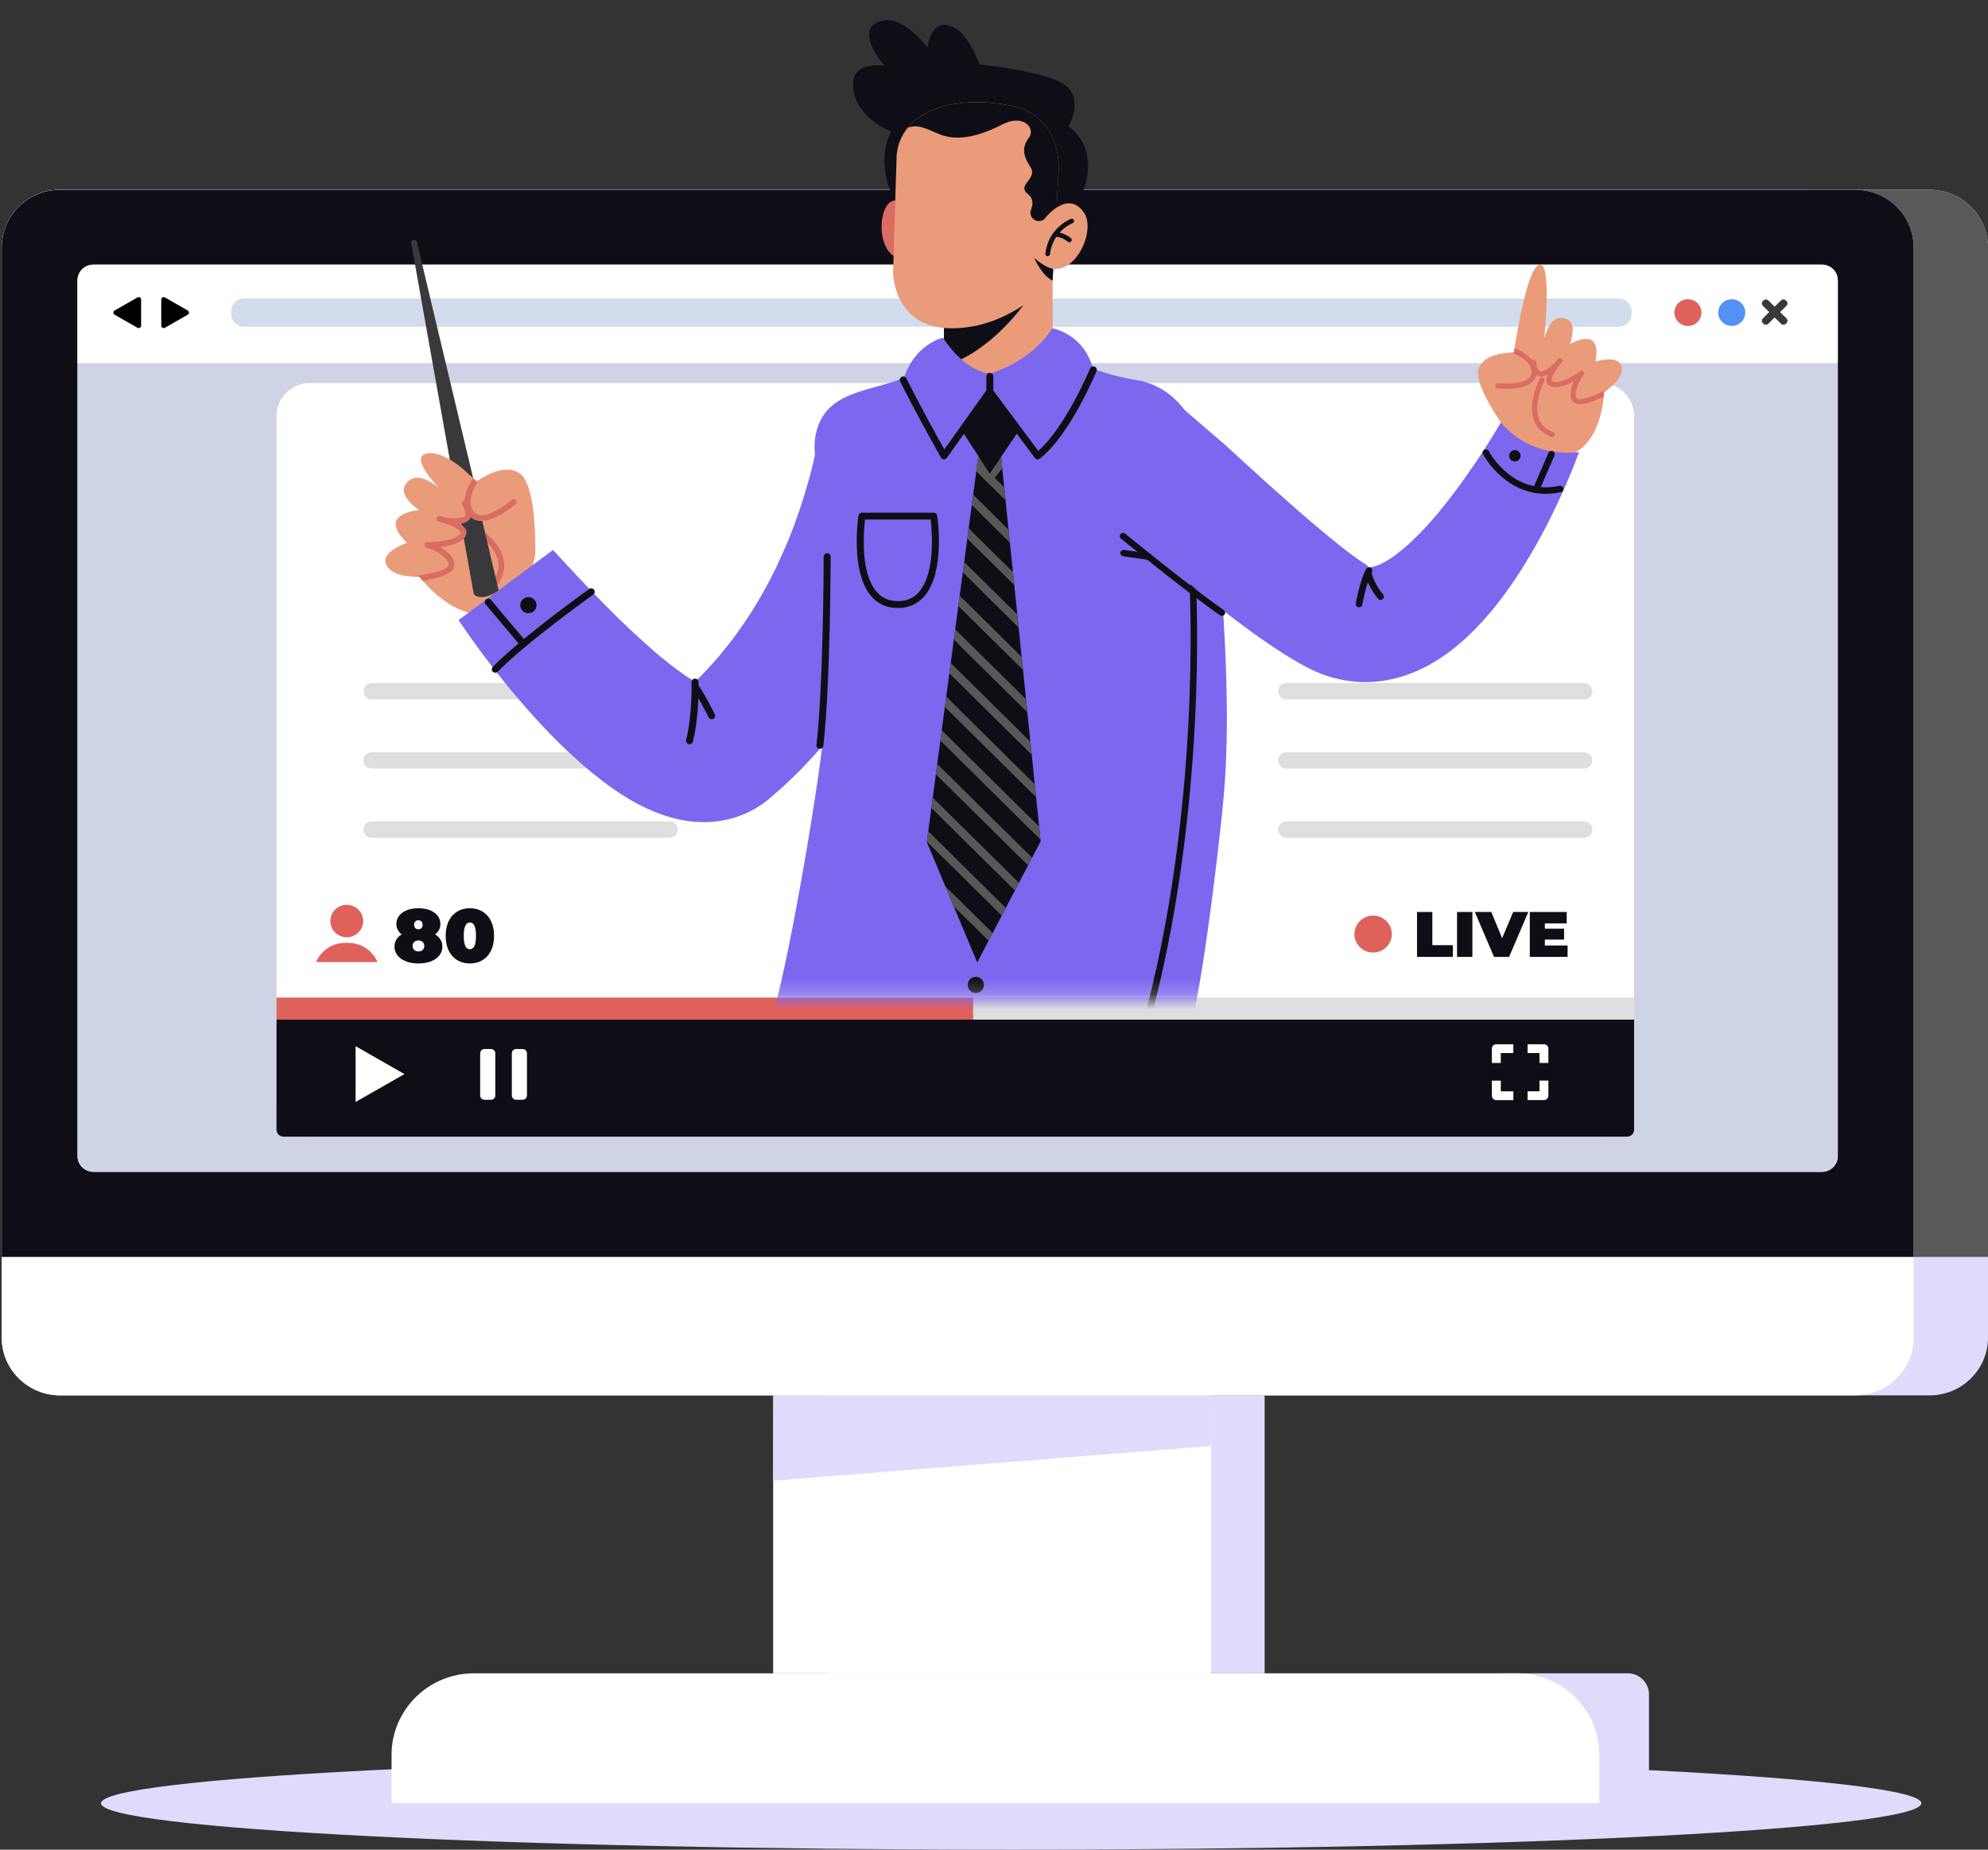 <svg width="129" height="120" viewBox="0 0 129 120" fill="none" xmlns="http://www.w3.org/2000/svg">
<rect x="0" y="0" width="129" height="120" fill="#333333" stroke="none"/>
<g id="Frame" clip-path="url(#clip0_1897_780)">
<g id="Group">
<g id="Group_2">
<path id="Vector" d="M65.615 120C98.232 120 124.674 118.652 124.674 116.989C124.674 115.326 98.232 113.978 65.615 113.978C32.997 113.978 6.555 115.326 6.555 116.989C6.555 118.652 32.997 120 65.615 120Z" fill="#DFDBFB"/>
</g>
<g id="Group_3">
<g id="Group_4">
<g id="Group_5">
<g id="Group_6">
<g id="Group_7">
<g id="Group_8">
<path id="Vector_2" d="M105.616 108.558H97.432V116.972H107.001V109.927C107.004 109.172 106.383 108.558 105.616 108.558Z" fill="#DFDBFB"/>
</g>
</g>
</g>
</g>
</g>
<g id="Group_9">
<g id="Group_10">
<path id="Vector_3" d="M82.061 90.525H53.652V108.558H82.061V90.525Z" fill="#DFDBFB"/>
</g>
</g>
<g id="Group_11">
<g id="Group_12">
<g id="Group_13">
<g id="Group_14">
<g id="Group_15">
<path id="Vector_4" d="M103.781 116.972H25.408V113.848C25.408 110.927 27.804 108.558 30.759 108.558H98.427C101.381 108.558 103.778 110.927 103.778 113.848V116.972H103.781Z" fill="white"/>
</g>
</g>
</g>
</g>
</g>
<g id="Group_16">
<g id="Group_17">
<g id="Group_18">
<g id="Group_19">
<g id="Group_20">
<path id="Vector_5" d="M78.579 90.525H50.17V108.558H78.579V90.525Z" fill="white"/>
</g>
</g>
</g>
</g>
</g>
<g id="Group_21">
<path id="Vector_6" d="M50.17 96.062L78.579 93.812L78.582 90.525H50.207L50.17 96.062Z" fill="#DFDBFB"/>
</g>
</g>
<g id="Group_22">
<g id="Group_23">
<g id="Group_24">
<path id="Vector_7" d="M129 16.058V86.776C129 88.85 127.299 90.528 125.205 90.528H3.906C1.812 90.528 0.111 88.85 0.111 86.776V16.058C0.111 13.985 1.812 12.306 3.906 12.306H125.205C127.303 12.306 129 13.988 129 16.058Z" fill="#DFDBFB"/>
</g>
<g id="Group_25">
<path id="Vector_8" d="M129 16.058V81.545H117.266V12.306H125.205C127.303 12.306 129 13.988 129 16.058Z" fill="#595959"/>
</g>
<g id="Group_26">
<path id="Vector_9" d="M124.177 16.058V86.776C124.177 88.85 122.476 90.528 120.382 90.528H3.906C1.812 90.528 0.111 88.85 0.111 86.776V16.058C0.111 13.985 1.812 12.306 3.906 12.306H120.379C120.436 12.306 120.493 12.306 120.547 12.31C120.587 12.313 120.627 12.313 120.671 12.316H120.675C120.705 12.32 120.732 12.32 120.762 12.326C120.812 12.33 120.859 12.336 120.91 12.343C120.943 12.346 120.974 12.353 121.004 12.356C121.021 12.36 121.034 12.36 121.051 12.363C121.081 12.366 121.111 12.373 121.145 12.38C122.873 12.735 124.177 14.247 124.177 16.058Z" fill="white"/>
</g>
<g id="Group_27">
<g id="Group_28">
<path id="Vector_10" d="M121.145 12.383C121.115 12.376 121.085 12.37 121.051 12.366C121.034 12.363 121.021 12.36 121.004 12.36C120.97 12.353 120.94 12.35 120.91 12.346C120.859 12.34 120.812 12.333 120.762 12.33C120.732 12.326 120.705 12.323 120.675 12.32H120.671C120.631 12.316 120.59 12.313 120.547 12.313C120.49 12.31 120.436 12.31 120.379 12.31H3.906C1.812 12.306 0.111 13.988 0.111 16.058V81.545H124.177V16.058C124.177 14.247 122.873 12.735 121.145 12.383ZM119.253 75.005C119.253 75.57 118.792 76.025 118.221 76.025H6.064C5.493 76.025 5.032 75.57 5.032 75.005V18.192C5.032 17.627 5.493 17.172 6.064 17.172H118.221C118.792 17.172 119.253 17.627 119.253 18.192V75.005Z" fill="#0F0E16"/>
</g>
</g>
<g id="Group_29">
<path id="Vector_11" d="M119.253 18.192V75.005C119.253 75.57 118.792 76.025 118.221 76.025H6.064C5.493 76.025 5.032 75.57 5.032 75.005V18.192C5.032 17.627 5.493 17.172 6.064 17.172H118.221C118.792 17.172 119.253 17.63 119.253 18.192Z" fill="#CED3E6"/>
</g>
<g id="Group_30">
<g id="Group_31">
<path id="Vector_12" d="M119.253 18.192V23.553H5.032V18.192C5.032 17.627 5.493 17.172 6.064 17.172H118.221C118.792 17.172 119.253 17.63 119.253 18.192Z" fill="white"/>
</g>
<g id="Group_32">
<g id="Group_33">
<path id="Vector_13" d="M110.406 20.279C110.406 20.758 110.013 21.147 109.529 21.147C109.045 21.147 108.651 20.758 108.651 20.279C108.651 19.801 109.045 19.412 109.529 19.412C110.013 19.412 110.406 19.801 110.406 20.279Z" fill="#DF615C"/>
</g>
<g id="Group_34">
<path id="Vector_14" d="M112.372 21.147C112.857 21.147 113.25 20.758 113.25 20.279C113.25 19.8 112.857 19.412 112.372 19.412C111.888 19.412 111.495 19.8 111.495 20.279C111.495 20.758 111.888 21.147 112.372 21.147Z" fill="#5392F3"/>
</g>
</g>
<g id="Group_35">
<path id="Vector_15" d="M105.055 21.196H15.825C15.375 21.196 15.008 20.831 15.008 20.389V20.173C15.008 19.727 15.378 19.365 15.825 19.365H105.055C105.505 19.365 105.872 19.731 105.872 20.173V20.389C105.875 20.831 105.505 21.196 105.055 21.196Z" fill="#D2DCEC"/>
</g>
<g id="Group_36">
<path id="Vector_16" d="M9.157 20.279V21.13C9.157 21.25 9.025 21.326 8.921 21.266L8.178 20.841L7.436 20.415C7.331 20.356 7.331 20.206 7.436 20.146L8.178 19.721L8.921 19.295C9.025 19.236 9.157 19.312 9.157 19.432V20.279Z" fill="black"/>
</g>
<g id="Group_37">
<path id="Vector_17" d="M10.464 20.279V21.13C10.464 21.25 10.595 21.326 10.699 21.266L11.442 20.841L12.185 20.415C12.289 20.356 12.289 20.206 12.185 20.146L11.442 19.721L10.699 19.295C10.595 19.236 10.464 19.312 10.464 19.432V20.279Z" fill="black"/>
</g>
</g>
</g>
<g id="Group_38">
<g id="Group_39">
<path id="Vector_18" d="M114.433 21.004L114.392 20.964C114.305 20.877 114.305 20.741 114.392 20.655L115.569 19.491C115.656 19.405 115.794 19.405 115.881 19.491L115.922 19.531C116.009 19.618 116.009 19.754 115.922 19.84L114.745 21.004C114.658 21.087 114.517 21.087 114.433 21.004Z" fill="#39393B"/>
</g>
<g id="Group_40">
<path id="Vector_19" d="M115.881 21.004L115.922 20.964C116.009 20.877 116.009 20.741 115.922 20.655L114.745 19.491C114.658 19.405 114.52 19.405 114.433 19.491L114.392 19.531C114.305 19.618 114.305 19.754 114.392 19.84L115.569 21.004C115.656 21.087 115.797 21.087 115.881 21.004Z" fill="#39393B"/>
</g>
</g>
<g id="Group_41">
<g id="Group_42">
<g id="Group_43">
<g id="Group_44">
<path id="Vector_20" d="M103.878 73.742H20.104C18.91 73.742 17.946 72.785 17.946 71.609V26.982C17.946 25.803 18.914 24.849 20.104 24.849H103.878C105.072 24.849 106.036 25.806 106.036 26.982V71.605C106.036 72.785 105.072 73.742 103.878 73.742Z" fill="white"/>
</g>
</g>
<g id="Group_45">
<g id="Group_46">
<path id="Vector_21" d="M43.441 49.864H24.127C23.831 49.864 23.589 49.628 23.589 49.332C23.589 49.039 23.828 48.8 24.127 48.8H43.441C43.736 48.8 43.978 49.036 43.978 49.332C43.978 49.628 43.736 49.864 43.441 49.864Z" fill="#DEDEDE"/>
</g>
<g id="Group_47">
<path id="Vector_22" d="M43.441 45.377H24.127C23.831 45.377 23.589 45.141 23.589 44.846C23.589 44.553 23.828 44.314 24.127 44.314H43.441C43.736 44.314 43.978 44.55 43.978 44.846C43.978 45.138 43.736 45.377 43.441 45.377Z" fill="#DEDEDE"/>
</g>
<g id="Group_48">
<path id="Vector_23" d="M43.441 54.354H24.127C23.831 54.354 23.589 54.118 23.589 53.822C23.589 53.529 23.828 53.29 24.127 53.29H43.441C43.736 53.29 43.978 53.526 43.978 53.822C43.978 54.114 43.736 54.354 43.441 54.354Z" fill="#DEDEDE"/>
</g>
</g>
<g id="Group_49">
<g id="Group_50">
<path id="Vector_24" d="M102.789 49.864H83.476C83.18 49.864 82.938 49.628 82.938 49.332C82.938 49.039 83.177 48.8 83.476 48.8H102.789C103.085 48.8 103.327 49.036 103.327 49.332C103.324 49.628 103.085 49.864 102.789 49.864Z" fill="#DEDEDE"/>
</g>
<g id="Group_51">
<path id="Vector_25" d="M102.789 45.377H83.476C83.18 45.377 82.938 45.141 82.938 44.846C82.938 44.553 83.177 44.314 83.476 44.314H102.789C103.085 44.314 103.327 44.55 103.327 44.846C103.324 45.138 103.085 45.377 102.789 45.377Z" fill="#DEDEDE"/>
</g>
<g id="Group_52">
<path id="Vector_26" d="M102.789 54.354H83.476C83.18 54.354 82.938 54.118 82.938 53.822C82.938 53.529 83.177 53.29 83.476 53.29H102.789C103.085 53.29 103.327 53.526 103.327 53.822C103.324 54.114 103.085 54.354 102.789 54.354Z" fill="#DEDEDE"/>
</g>
</g>
<g id="Group_53">
<path id="Vector_27" d="M17.942 66.148H106.036V73.29C106.036 73.539 105.831 73.742 105.579 73.742H18.399C18.147 73.742 17.942 73.539 17.942 73.29V66.148Z" fill="#0F0E16"/>
</g>
<g id="Group_54">
<g id="Group_55">
<g id="Group_56">
<path id="Vector_28" d="M97.385 68.963V68.318H98.198V67.747H97.092C96.931 67.747 96.803 67.876 96.803 68.033V68.963H97.385Z" fill="white"/>
</g>
</g>
<g id="Group_57">
<g id="Group_58">
<path id="Vector_29" d="M97.385 70.106H96.807V71.087C96.807 71.246 96.938 71.373 97.096 71.373H98.201V70.801H97.388V70.106H97.385Z" fill="white"/>
</g>
</g>
<g id="Group_59">
<g id="Group_60">
<path id="Vector_30" d="M99.896 68.963H100.474V68.033C100.474 67.873 100.343 67.747 100.185 67.747H99.123V68.318H99.896V68.963Z" fill="white"/>
</g>
</g>
<g id="Group_61">
<g id="Group_62">
<path id="Vector_31" d="M99.896 70.106V70.798H99.123V71.369H100.185C100.346 71.369 100.474 71.24 100.474 71.083V70.103H99.896V70.106Z" fill="white"/>
</g>
</g>
</g>
<g id="Group_63">
<g id="Group_64">
<path id="Vector_32" d="M23.075 69.684V67.873L24.658 68.777L26.244 69.684L24.658 70.588L23.075 71.492V69.684Z" fill="white"/>
</g>
</g>
<g id="Group_65">
<g id="Group_66">
<g id="Group_67">
<path id="Vector_33" d="M31.858 71.349H31.441C31.286 71.349 31.159 71.223 31.159 71.07V68.335C31.159 68.182 31.286 68.056 31.441 68.056H31.858C32.012 68.056 32.14 68.182 32.14 68.335V71.07C32.144 71.223 32.016 71.349 31.858 71.349Z" fill="white"/>
</g>
</g>
<g id="Group_68">
<g id="Group_69">
<path id="Vector_34" d="M33.911 71.349H33.495C33.34 71.349 33.212 71.223 33.212 71.07V68.335C33.212 68.182 33.34 68.056 33.495 68.056H33.911C34.066 68.056 34.194 68.182 34.194 68.335V71.07C34.194 71.223 34.066 71.349 33.911 71.349Z" fill="white"/>
</g>
</g>
</g>
<g id="Group_70">
<g id="Group_71">
<g id="Group_72">
<path id="Vector_35" d="M106.036 64.719H17.942V66.148H106.036V64.719Z" fill="#DEDEDE"/>
</g>
</g>
<g id="Group_73">
<g id="Group_74">
<path id="Vector_36" d="M63.144 64.722H17.942V66.151H63.144V64.722Z" fill="#DF615C"/>
</g>
</g>
</g>
<g id="Group_75">
<g id="Group_76">
<g id="Group_77">
<path id="Vector_37" d="M91.949 59.166H92.944V61.319H94.275V62.08H91.949V59.166Z" fill="#0F0E16"/>
</g>
<g id="Group_78">
<path id="Vector_38" d="M94.547 59.166H95.542V62.08H94.547V59.166Z" fill="#0F0E16"/>
</g>
<g id="Group_79">
<path id="Vector_39" d="M99.172 59.166L97.925 62.08H96.947L95.7 59.166H96.769L97.472 60.867L98.191 59.166H99.172Z" fill="#0F0E16"/>
</g>
<g id="Group_80">
<path id="Vector_40" d="M101.72 61.339V62.08H99.267V59.166H101.663V59.907H100.245V60.249H101.492V60.957H100.245V61.339H101.72Z" fill="#0F0E16"/>
</g>
</g>
<g id="Group_81">
<path id="Vector_41" d="M90.312 60.598C90.312 61.26 89.771 61.798 89.099 61.798C88.43 61.798 87.886 61.263 87.886 60.598C87.886 59.937 88.427 59.398 89.099 59.398C89.771 59.402 90.312 59.937 90.312 60.598Z" fill="#DF615C"/>
</g>
</g>
<g id="Group_82">
<g id="Group_83">
<g id="Group_84">
<path id="Vector_42" d="M28.705 61.409C28.705 62.074 28.066 62.506 27.152 62.506C26.238 62.506 25.599 62.074 25.599 61.409C25.599 61.067 25.77 60.798 26.063 60.621C25.851 60.455 25.72 60.229 25.72 59.947C25.72 59.325 26.308 58.923 27.149 58.923C27.989 58.923 28.577 59.325 28.577 59.947C28.577 60.229 28.449 60.455 28.234 60.621C28.53 60.798 28.705 61.067 28.705 61.409ZM27.532 61.369C27.532 61.15 27.374 61.014 27.152 61.014C26.93 61.014 26.772 61.15 26.772 61.369C26.772 61.589 26.93 61.725 27.152 61.725C27.374 61.728 27.532 61.592 27.532 61.369ZM26.873 59.997C26.873 60.183 26.991 60.289 27.149 60.289C27.307 60.289 27.424 60.183 27.424 59.997C27.424 59.811 27.307 59.704 27.149 59.704C26.991 59.701 26.873 59.811 26.873 59.997Z" fill="#0F0E16"/>
</g>
<g id="Group_85">
<path id="Vector_43" d="M28.92 60.715C28.92 59.578 29.572 58.923 30.49 58.923C31.404 58.923 32.059 59.578 32.059 60.715C32.059 61.848 31.407 62.506 30.49 62.506C29.572 62.506 28.92 61.851 28.92 60.715ZM30.886 60.715C30.886 60.053 30.718 59.847 30.49 59.847C30.261 59.847 30.093 60.053 30.093 60.715C30.093 61.376 30.261 61.582 30.49 61.582C30.718 61.582 30.886 61.376 30.886 60.715Z" fill="#0F0E16"/>
</g>
</g>
<g id="Group_86">
<g id="Group_87">
<g id="Group_88">
<path id="Vector_44" d="M23.566 59.754C23.566 60.336 23.088 60.808 22.5 60.808C21.912 60.808 21.435 60.336 21.435 59.754C21.435 59.172 21.912 58.701 22.5 58.701C23.088 58.701 23.566 59.172 23.566 59.754Z" fill="#DF615C"/>
</g>
</g>
<g id="Group_89">
<g id="Group_90">
<path id="Vector_45" d="M24.493 62.416H20.51C20.51 62.416 20.964 61.166 22.47 61.166C22.48 61.166 22.49 61.166 22.5 61.166C22.51 61.166 22.52 61.166 22.53 61.166C24.04 61.166 24.493 62.416 24.493 62.416Z" fill="#DF615C"/>
</g>
</g>
</g>
</g>
</g>
<g id="Group_91">
<g id="Clip path group">
<mask id="mask0_1897_780" style="mask-type:luminance" maskUnits="userSpaceOnUse" x="20" y="-1" width="88" height="68">
<g id="SVGID_2_">
<path id="Vector_46" d="M21.321 64.816C20.877 66.155 20.877 66.388 20.877 66.155L20.89 27.896C20.89 27.664 20.877 27.7 20.877 -0.003H107.889L107.899 64.812L21.321 64.816Z" fill="white"/>
</g>
</mask>
<g mask="url(#mask0_1897_780)">
<g id="Group_92">
<g id="Group_93">
<g id="Group_94">
<g id="Group_95">
<g id="Group_96">
<g id="Group_97">
<g id="Group_98">
<path id="Vector_47" d="M34.735 35.989C34.735 35.989 34.204 39.199 31.811 39.774C29.878 40.236 28.06 38.405 27.431 37.68C27.28 37.508 27.2 37.398 27.2 37.398C27.2 37.398 27.055 37.411 26.84 37.408C26.336 37.401 25.442 37.298 25.092 36.687C24.591 35.816 26.41 35.218 26.41 35.218C26.41 35.218 25.479 34.394 25.711 33.795C25.939 33.207 27.189 33.084 27.189 33.084C27.189 33.084 25.845 32.22 26.296 31.466C26.974 30.332 28.366 31.579 28.477 31.648C28.39 31.549 26.645 29.764 27.6 29.445C28.433 29.166 29.805 30.093 30.705 31.01C30.85 31.157 30.931 31.24 30.931 31.24C30.931 31.24 30.984 31.2 31.078 31.137C31.529 30.837 32.914 30.04 33.794 30.768C34.853 31.652 34.735 35.989 34.735 35.989Z" fill="#EA9B7A"/>
</g>
</g>
</g>
<g id="Group_99">
<g id="Group_100">
<g id="Group_101">
<g id="Group_102">
<g id="Group_103">
<g id="Group_104">
<path id="Vector_48" d="M32.238 37.959C32.178 37.986 32.107 37.986 32.05 37.946C31.963 37.89 31.939 37.773 32 37.687C32.316 37.225 32.413 36.75 32.289 36.281C31.973 35.078 30.346 34.247 30.329 34.237C30.235 34.191 30.198 34.078 30.245 33.985C30.292 33.892 30.406 33.855 30.5 33.902C30.574 33.938 32.295 34.819 32.655 36.185C32.806 36.763 32.692 37.338 32.312 37.893C32.292 37.923 32.269 37.946 32.238 37.959Z" fill="#D96C63"/>
</g>
</g>
</g>
</g>
</g>
</g>
<g id="Group_105">
<g id="Group_106">
<g id="Group_107">
<g id="Group_108">
<g id="Group_109">
<g id="Group_110">
<path id="Vector_49" d="M30.577 33.33C30.577 33.553 30.483 33.729 30.309 33.842C30.272 33.865 30.231 33.885 30.184 33.905C30.087 33.941 29.969 33.968 29.841 33.981C29.936 34.041 30.02 34.108 30.083 34.178C30.151 34.247 30.201 34.32 30.231 34.397C30.272 34.51 30.288 34.679 30.147 34.869C29.841 35.267 29.139 35.43 28.567 35.497C28.977 35.736 29.334 36.062 29.451 36.388C29.525 36.597 29.502 36.796 29.378 36.959C29.29 37.072 29.146 37.172 28.967 37.258C28.52 37.474 27.865 37.607 27.428 37.68C27.277 37.508 27.196 37.398 27.196 37.398C27.196 37.398 27.052 37.414 26.836 37.411C26.863 37.388 26.897 37.374 26.934 37.371C27.636 37.291 28.84 37.045 29.075 36.736C29.105 36.693 29.136 36.633 29.095 36.514C28.964 36.155 28.282 35.68 27.694 35.537C27.599 35.514 27.539 35.427 27.552 35.331C27.562 35.234 27.646 35.164 27.744 35.168C28.215 35.178 29.505 35.098 29.848 34.643C29.898 34.576 29.885 34.54 29.878 34.523C29.848 34.437 29.741 34.35 29.593 34.264C29.29 34.088 28.813 33.928 28.47 33.845C28.43 33.835 28.396 33.815 28.372 33.785C28.332 33.742 28.315 33.679 28.329 33.619C28.352 33.519 28.456 33.456 28.557 33.48C28.621 33.496 28.759 33.529 28.927 33.583C29.246 33.619 29.552 33.636 29.784 33.612C29.922 33.599 30.033 33.569 30.107 33.526C30.151 33.499 30.201 33.45 30.201 33.327C30.204 33.17 30.124 32.968 29.996 32.758C29.956 32.692 29.962 32.609 30.013 32.549L30.016 32.546C30.097 32.443 30.255 32.453 30.322 32.566C30.477 32.825 30.577 33.094 30.577 33.33Z" fill="#D96C63"/>
</g>
</g>
</g>
</g>
</g>
</g>
<g id="Group_111">
<g id="Group_112">
<path id="Vector_50" d="M29.186 29.817C29.512 30.017 29.798 30.203 30.077 30.462C30.346 30.715 30.517 30.844 30.702 31.014C30.689 31.034 30.715 30.994 30.702 31.014L27.052 15.706C26.998 15.47 26.642 15.543 26.685 15.779L29.186 29.817Z" fill="#39393B"/>
</g>
</g>
<g id="Group_113">
<g id="Group_114">
<path id="Vector_51" d="M32.359 38.318C31.096 39.126 30.739 38.528 30.739 38.528L30.097 34.932C30.117 34.912 30.134 34.892 30.151 34.869C30.292 34.679 30.275 34.507 30.235 34.397C30.205 34.317 30.154 34.244 30.087 34.178C30.043 34.131 29.993 34.091 29.939 34.048L29.926 33.968C30.02 33.952 30.111 33.931 30.185 33.902C30.232 33.882 30.272 33.865 30.309 33.839C30.423 33.765 30.504 33.659 30.544 33.536C30.699 33.682 30.887 33.765 31.112 33.789C31.173 33.795 31.233 33.795 31.297 33.795L32.359 38.318Z" fill="#39393B"/>
</g>
</g>
<g id="Group_115">
<g id="Group_116">
<g id="Group_117">
<g id="Group_118">
<g id="Group_119">
<g id="Group_120">
<path id="Vector_52" d="M33.458 32.705C33.421 32.739 32.863 33.22 32.211 33.533C31.852 33.706 31.458 33.828 31.112 33.792C30.826 33.762 30.595 33.632 30.427 33.41C29.825 32.612 30.339 31.569 30.702 31.017C30.847 31.163 30.927 31.246 30.927 31.246C30.927 31.246 30.981 31.206 31.075 31.143C30.766 31.599 30.245 32.539 30.732 33.187C30.837 33.327 30.974 33.403 31.152 33.423C31.821 33.493 32.863 32.728 33.206 32.429C33.283 32.36 33.405 32.366 33.475 32.446C33.546 32.516 33.536 32.635 33.458 32.705Z" fill="#D96C63"/>
</g>
</g>
</g>
</g>
</g>
</g>
</g>
<g id="Group_121">
<g id="Group_122">
<path id="Vector_53" d="M52.993 28.99V28.983L52.99 29.003L52.98 29.049L52.956 29.159L52.906 29.402C52.889 29.485 52.869 29.571 52.852 29.658C52.832 29.744 52.815 29.831 52.792 29.917C52.711 30.266 52.624 30.622 52.526 30.977C52.328 31.688 52.119 32.403 51.877 33.104C51.632 33.805 51.38 34.507 51.094 35.188C50.946 35.527 50.805 35.869 50.647 36.201C50.499 36.54 50.335 36.869 50.177 37.198C49.844 37.853 49.498 38.498 49.121 39.116C49.034 39.276 48.933 39.425 48.836 39.578C48.738 39.731 48.647 39.887 48.543 40.037C48.341 40.336 48.147 40.638 47.931 40.927C47.521 41.519 47.068 42.071 46.617 42.619C46.15 43.151 45.673 43.679 45.165 44.167C45.037 44.291 44.913 44.417 44.785 44.536L44.392 44.889L44.197 45.065L44.147 45.108L44.17 45.085L44.204 45.055C44.251 45.018 44.298 44.985 44.352 44.952C44.56 44.806 44.819 44.693 45.057 44.626C45.118 44.609 45.169 44.593 45.226 44.586C45.252 44.58 45.283 44.576 45.31 44.573L45.38 44.56C45.427 44.553 45.478 44.55 45.521 44.55C45.558 44.546 45.595 44.543 45.632 44.546C45.649 44.546 45.673 44.55 45.683 44.55C45.696 44.55 45.71 44.55 45.723 44.55C45.747 44.55 45.777 44.556 45.797 44.56C45.814 44.56 45.827 44.563 45.844 44.566L45.864 44.573C45.868 44.573 45.871 44.573 45.874 44.573C45.928 44.59 45.821 44.573 45.656 44.503C45.488 44.433 45.266 44.317 45.024 44.178C44.782 44.035 44.516 43.862 44.248 43.672C43.706 43.294 43.138 42.842 42.574 42.36C42.006 41.874 41.434 41.359 40.866 40.821C40.298 40.286 39.73 39.727 39.172 39.159C38.611 38.591 38.049 38.009 37.502 37.421C37.223 37.129 36.947 36.833 36.678 36.537L35.885 35.68L29.757 40.229L29.962 40.535L30.157 40.818L30.544 41.373C30.806 41.738 31.068 42.1 31.334 42.459C31.872 43.174 32.423 43.882 32.994 44.58C33.572 45.274 34.16 45.965 34.782 46.643C35.095 46.982 35.411 47.321 35.737 47.654C36.063 47.989 36.399 48.322 36.745 48.651C37.441 49.312 38.174 49.96 39.001 50.598C39.414 50.917 39.854 51.23 40.332 51.539C40.812 51.848 41.333 52.15 41.945 52.436C42.557 52.718 43.256 52.994 44.15 53.181L44.315 53.214C44.372 53.224 44.436 53.234 44.496 53.244C44.617 53.26 44.738 53.277 44.859 53.294C44.984 53.307 45.121 53.317 45.252 53.323L45.451 53.333C45.518 53.337 45.592 53.337 45.663 53.337C45.807 53.337 45.952 53.333 46.093 53.327C46.244 53.317 46.399 53.3 46.553 53.28C46.631 53.27 46.705 53.26 46.785 53.25C46.866 53.237 46.947 53.22 47.027 53.204C47.189 53.17 47.346 53.137 47.508 53.091C48.16 52.908 48.805 52.609 49.373 52.23C49.511 52.137 49.642 52.037 49.773 51.934L49.871 51.858L49.958 51.785L50.029 51.721L50.311 51.476L50.872 50.98C51.054 50.811 51.232 50.638 51.414 50.465C52.136 49.781 52.802 49.043 53.45 48.295C54.082 47.534 54.691 46.76 55.242 45.952C55.807 45.151 56.314 44.317 56.798 43.476L57.148 42.838C57.266 42.626 57.37 42.409 57.481 42.193C57.592 41.977 57.699 41.765 57.803 41.545L58.112 40.894C58.912 39.146 59.558 37.348 60.059 35.517C60.304 34.599 60.526 33.676 60.694 32.735C60.778 32.263 60.859 31.791 60.922 31.306C60.939 31.186 60.953 31.064 60.969 30.941C60.983 30.818 61 30.695 61.013 30.568C61.027 30.445 61.04 30.312 61.05 30.183L61.087 29.721L52.993 28.99Z" fill="#7B68EE"/>
</g>
</g>
<g id="Group_123">
<g id="Group_124">
<g id="Group_125">
<path id="Vector_54" d="M33.761 39.305C33.784 39.591 34.039 39.807 34.332 39.781C34.621 39.757 34.84 39.505 34.813 39.216C34.789 38.93 34.534 38.714 34.241 38.74C33.952 38.767 33.734 39.02 33.761 39.305Z" fill="#0F0E16"/>
</g>
</g>
</g>
<g id="Group_126">
<g id="Group_127">
<g id="Group_128">
<g id="Group_129">
<path id="Vector_55" d="M44.742 48.282C44.843 48.282 44.933 48.215 44.96 48.112C45.384 46.437 45.33 44.334 45.327 44.244C45.323 44.121 45.219 44.025 45.095 44.028C44.97 44.031 44.873 44.134 44.876 44.257C44.876 44.277 44.93 46.388 44.523 48.003C44.493 48.122 44.567 48.242 44.688 48.272C44.705 48.279 44.722 48.282 44.742 48.282Z" fill="#0F0E16"/>
</g>
</g>
</g>
<g id="Group_130">
<g id="Group_131">
<g id="Group_132">
<path id="Vector_56" d="M46.184 46.663C46.217 46.663 46.251 46.657 46.285 46.64C46.395 46.584 46.442 46.451 46.385 46.341C46.355 46.281 45.626 44.839 45.279 44.407C45.202 44.31 45.061 44.294 44.964 44.37C44.866 44.447 44.849 44.586 44.926 44.683C45.242 45.075 45.975 46.524 45.982 46.537C46.022 46.62 46.103 46.663 46.184 46.663Z" fill="#0F0E16"/>
</g>
</g>
</g>
</g>
<g id="Group_133">
<g id="Group_134">
<g id="Group_135">
<g id="Group_136">
<path id="Vector_57" d="M32.137 43.642C32.198 43.642 32.255 43.619 32.299 43.576C34.188 41.648 38.453 38.604 38.497 38.574C38.598 38.501 38.621 38.362 38.547 38.262C38.473 38.162 38.332 38.139 38.231 38.212C38.188 38.242 33.892 41.309 31.976 43.264C31.889 43.353 31.892 43.493 31.979 43.579C32.023 43.619 32.08 43.642 32.137 43.642Z" fill="#0F0E16"/>
</g>
</g>
</g>
<g id="Group_137">
<g id="Group_138">
<g id="Group_139">
<path id="Vector_58" d="M33.962 41.994C34.013 41.994 34.063 41.977 34.107 41.941C34.201 41.861 34.215 41.721 34.137 41.625L31.858 38.92C31.778 38.827 31.636 38.814 31.539 38.89C31.445 38.97 31.431 39.109 31.509 39.206L33.788 41.911C33.835 41.967 33.898 41.994 33.962 41.994Z" fill="#0F0E16"/>
</g>
</g>
</g>
</g>
</g>
<g id="Group_140">
<g id="Group_141">
<g id="Group_142">
<g id="Group_143">
<g id="Group_144">
<g id="Group_145">
<g id="Group_146">
<g id="Group_147">
<g id="Group_148">
<path id="Vector_59" d="M76.378 65.67C76.378 65.67 77.04 71.884 75.611 75.344C74.183 78.804 55.673 77.022 50.957 73.908C49.021 72.632 53.142 60.847 53.142 60.847L76.378 65.67Z" fill="#39393B"/>
</g>
</g>
</g>
</g>
</g>
</g>
</g>
<g id="Group_149">
<g id="Group_150">
<g id="Group_151">
<g id="Group_152">
<g id="Group_153">
<g id="Group_154">
<g id="Group_155">
<g id="Group_156">
<path id="Vector_60" d="M61.37 75.68C61.363 75.803 61.464 75.909 61.595 75.919C61.595 75.919 61.595 75.919 61.598 75.919C61.729 75.926 61.84 75.829 61.847 75.703C61.887 74.852 61.941 73.985 61.995 73.114C62.005 72.961 62.015 72.808 62.025 72.655C62.213 69.817 62.448 67.029 62.627 65.058C62.64 64.899 62.653 64.746 62.67 64.596C62.711 64.164 62.748 63.782 62.778 63.456C62.62 63.433 62.462 63.407 62.307 63.38C62.277 63.706 62.24 64.091 62.2 64.526C62.186 64.676 62.173 64.829 62.156 64.988C61.978 66.939 61.743 69.704 61.558 72.526C61.548 72.682 61.538 72.838 61.527 72.994C61.467 73.895 61.413 74.799 61.37 75.68Z" fill="#585859"/>
</g>
</g>
</g>
</g>
</g>
</g>
</g>
</g>
<g id="Group_157">
<g id="Group_158">
<g id="Group_159">
<g id="Group_160">
<g id="Group_161">
<g id="Group_162">
<g id="Group_163">
<g id="Group_164">
<path id="Vector_61" d="M60.694 72.682C60.768 72.719 61.101 72.871 61.525 72.998C61.672 73.041 61.83 73.084 61.995 73.114C62.143 73.144 62.294 73.164 62.446 73.171C62.735 73.187 63.01 73.157 63.242 73.047C63.531 72.911 63.719 72.662 63.783 72.33C63.955 71.452 64.318 67.837 64.563 65.278C64.58 65.121 64.593 64.965 64.607 64.819C64.644 64.41 64.681 64.038 64.711 63.722C64.553 63.702 64.395 63.686 64.237 63.662C64.207 63.981 64.173 64.357 64.133 64.772C64.119 64.922 64.103 65.075 64.089 65.231C63.844 67.783 63.484 71.396 63.316 72.243C63.279 72.439 63.188 72.566 63.03 72.639C62.778 72.758 62.402 72.732 62.025 72.652C61.864 72.619 61.706 72.572 61.558 72.526C61.286 72.439 61.051 72.34 60.906 72.273C60.788 72.217 60.647 72.263 60.587 72.376C60.526 72.489 60.577 72.626 60.694 72.682Z" fill="#585859"/>
</g>
</g>
</g>
</g>
</g>
</g>
</g>
</g>
</g>
</g>
<g id="Group_165">
<g id="Group_166">
<g id="Group_167">
<g id="Group_168">
<path id="Vector_62" d="M50.305 65.278C55.427 70.007 67.544 72.519 76.882 68.023C77.907 65.254 79.033 55.377 79.335 52.423C79.396 51.834 79.443 51.246 79.483 50.658C79.672 47.827 79.631 44.972 79.493 41.987C79.487 41.825 79.477 41.662 79.47 41.499C79.349 39.043 79.164 36.497 78.993 33.792C78.653 28.438 76.845 25.141 73.705 24.649C72.247 24.42 71.09 24.015 70.24 23.616C70.136 23.566 70.038 23.519 69.941 23.47C68.929 22.958 68.354 22.499 68.354 22.499H61.353C60.751 23.367 59.992 23.915 59.175 24.3C59.084 24.344 58.993 24.384 58.899 24.423C56.415 25.483 53.518 25.274 52.92 28.235C52.543 30.096 53.985 33.922 53.834 41.682C53.824 42.25 53.804 42.842 53.773 43.453C53.747 44.028 53.71 44.62 53.663 45.231C53.619 45.799 53.568 46.391 53.508 46.996C53.454 47.524 53.394 48.069 53.326 48.624C53.256 49.196 53.178 49.781 53.091 50.382C52.631 53.616 51.38 61.13 50.305 65.278Z" fill="#7B68EE"/>
</g>
</g>
<g id="Group_169">
<path id="Vector_63" d="M74.3 66.896C74.283 66.896 74.263 66.893 74.243 66.889C74.132 66.859 74.065 66.746 74.095 66.633C77.984 52.536 77.198 38.209 77.191 38.066C77.184 37.953 77.272 37.853 77.389 37.846C77.507 37.84 77.604 37.926 77.611 38.042C77.618 38.185 78.408 52.582 74.502 66.746C74.478 66.833 74.394 66.896 74.3 66.896Z" fill="#0F0E16"/>
</g>
<g id="Group_170">
<g id="Group_171">
<g id="Group_172">
<path id="Vector_64" d="M53.202 48.584C53.316 48.584 53.414 48.501 53.427 48.385C53.891 44.307 53.898 36.198 53.898 36.115C53.898 35.992 53.797 35.892 53.673 35.892C53.548 35.892 53.448 35.992 53.448 36.115C53.448 36.195 53.441 44.284 52.98 48.335C52.967 48.458 53.054 48.568 53.179 48.581C53.185 48.584 53.192 48.584 53.202 48.584Z" fill="#0F0E16"/>
</g>
</g>
</g>
<g id="Group_173">
<g id="Group_174">
<g id="Group_175">
<path id="Vector_65" d="M62.792 63.941C62.815 64.227 63.071 64.443 63.363 64.417C63.652 64.394 63.871 64.141 63.844 63.852C63.82 63.566 63.565 63.35 63.273 63.377C62.983 63.4 62.768 63.652 62.792 63.941Z" fill="#0F0E16"/>
</g>
</g>
</g>
<g id="Group_176">
<g id="Group_177">
<g id="Group_178">
<path id="Vector_66" d="M62.707 66.467C62.731 66.753 62.986 66.969 63.279 66.942C63.568 66.919 63.786 66.667 63.759 66.377C63.736 66.092 63.48 65.876 63.188 65.902C62.899 65.926 62.684 66.178 62.707 66.467Z" fill="#0F0E16"/>
</g>
</g>
</g>
<g id="Group_179">
<g id="Group_180">
<g id="Group_181">
<path id="Vector_67" d="M56.543 38.691C55.168 37.112 55.683 33.599 55.706 33.45C55.723 33.34 55.817 33.26 55.928 33.26H60.59C60.701 33.26 60.795 33.34 60.812 33.45C60.835 33.599 61.35 37.112 59.975 38.691C59.538 39.192 58.96 39.445 58.257 39.445C57.558 39.448 56.98 39.192 56.543 38.691ZM56.13 33.706C56.042 34.447 55.814 37.169 56.886 38.398C57.239 38.804 57.689 39 58.261 39C58.836 39 59.286 38.804 59.635 38.398C60.708 37.169 60.479 34.447 60.392 33.706H56.13Z" fill="#0F0E16"/>
</g>
</g>
</g>
</g>
<g id="Group_182">
<g id="Group_183">
<path id="Vector_68" d="M68.99 5.437C67.686 4.603 63.575 4.184 63.575 4.184C63.575 4.184 62.899 2.429 62.136 1.928C60.405 0.788 60.19 3.097 60.19 3.097C60.19 3.097 58.499 0.754 56.977 1.426C55.454 2.094 57.4 4.271 57.4 4.271C57.4 4.271 55.118 3.852 55.37 5.776C55.622 7.7 57.824 8.534 57.824 8.534C57.824 8.534 57.148 9.621 57.484 11.379C57.824 13.134 58.583 13.22 58.583 13.22L68.059 14.058C68.059 14.058 70.005 14.058 70.512 11.632C71.02 9.206 69.329 8.202 69.329 8.202C69.329 8.202 70.428 6.358 68.99 5.437Z" fill="#0F0E16"/>
</g>
<g id="Group_184">
<g id="Group_185">
<g id="Group_186">
<g id="Group_187">
<g id="Group_188">
<g id="Group_189">
<g id="Group_190">
<path id="Vector_69" d="M61.252 21.326V23.084C61.461 23.25 61.673 23.396 61.881 23.519C64.97 25.354 68.304 23.084 68.304 23.084V16.986L62.093 20.808L61.252 21.326Z" fill="#EA9B7A"/>
</g>
</g>
</g>
</g>
</g>
</g>
<g id="Group_191">
<g id="Group_192">
<g id="Group_193">
<g id="Group_194">
<g id="Group_195">
<g id="Group_196">
<path id="Vector_70" d="M61.252 21.276V23.087C61.461 23.254 61.673 23.4 61.881 23.523C64.513 22.492 66.429 19.764 66.429 19.764L62.093 20.811L61.252 21.276Z" fill="#0F0E16"/>
</g>
</g>
</g>
</g>
</g>
</g>
<g id="Group_197">
<g id="Group_198">
<g id="Group_199">
<path id="Vector_71" d="M68.291 21.299C68.291 21.299 70.371 21.645 70.943 23.998C68.916 26.095 67.124 27.91 64.227 28.441V24.231C64.224 24.231 66.785 23.599 68.291 21.299Z" fill="#7B68EE"/>
</g>
</g>
</g>
<g id="Group_200">
<g id="Group_201">
<g id="Group_202">
<path id="Vector_72" d="M61.188 21.908C61.188 21.908 59.33 22.303 58.61 24.653C60.483 26.906 61.484 27.753 64.227 28.441V24.231C64.224 24.231 62.694 24.207 61.188 21.908Z" fill="#7B68EE"/>
</g>
</g>
</g>
<g id="Group_203">
<g id="Group_204">
<g id="Group_205">
<g id="Group_206">
<g id="Group_207">
<path id="Vector_73" d="M60.14 54.626L61.343 57.501L61.884 58.794L63.413 62.439L64.15 61.03L64.412 60.532L65.003 59.402L65.266 58.903L65.857 57.773L66.119 57.275L66.711 56.145L66.97 55.646L67.528 54.586L67.514 54.47L67.43 53.629L67.232 51.718L67.144 50.877L66.95 48.966L66.862 48.126L66.664 46.215L66.58 45.374L66.381 43.463L66.294 42.619L66.099 40.711L66.012 39.867L65.817 37.959L65.729 37.115L65.531 35.208L65.444 34.364L65.249 32.456L65.161 31.612L64.96 29.638L63.484 29.581L63.44 29.91L63.35 30.578L63.148 32.094L63.06 32.762L62.855 34.277L62.768 34.945L62.566 36.461L62.476 37.129L62.274 38.644L62.183 39.312L61.982 40.828L61.894 41.495L61.693 43.011L61.602 43.679L61.4 45.194L61.309 45.866L61.108 47.378L61.02 48.046L60.815 49.561L60.728 50.233L60.526 51.748L60.435 52.416L60.234 53.931L60.143 54.599L60.14 54.626Z" fill="#0F0E16"/>
</g>
</g>
</g>
<g id="Group_208">
<g id="Group_209">
<g id="Group_210">
<g id="Group_211">
<g id="Group_212">
<path id="Vector_74" d="M63.35 30.578L65.249 32.456L65.161 31.612L63.44 29.91L63.35 30.578Z" fill="#585859"/>
</g>
</g>
</g>
</g>
<g id="Group_213">
<g id="Group_214">
<g id="Group_215">
<g id="Group_216">
<path id="Vector_75" d="M63.06 32.762L65.531 35.208L65.444 34.364L63.148 32.094L63.06 32.762Z" fill="#585859"/>
</g>
</g>
</g>
</g>
<g id="Group_217">
<g id="Group_218">
<g id="Group_219">
<g id="Group_220">
<path id="Vector_76" d="M62.768 34.945L65.817 37.959L65.729 37.115L62.855 34.277L62.768 34.945Z" fill="#585859"/>
</g>
</g>
</g>
</g>
<g id="Group_221">
<g id="Group_222">
<g id="Group_223">
<g id="Group_224">
<path id="Vector_77" d="M62.476 37.129L66.099 40.711L66.012 39.867L62.566 36.461L62.476 37.129Z" fill="#585859"/>
</g>
</g>
</g>
</g>
<g id="Group_225">
<g id="Group_226">
<g id="Group_227">
<g id="Group_228">
<path id="Vector_78" d="M62.183 39.312L66.381 43.463L66.294 42.619L62.274 38.644L62.183 39.312Z" fill="#585859"/>
</g>
</g>
</g>
</g>
<g id="Group_229">
<g id="Group_230">
<g id="Group_231">
<g id="Group_232">
<path id="Vector_79" d="M61.894 41.495L66.664 46.215L66.58 45.374L61.981 40.828L61.894 41.495Z" fill="#585859"/>
</g>
</g>
</g>
</g>
<g id="Group_233">
<g id="Group_234">
<g id="Group_235">
<g id="Group_236">
<path id="Vector_80" d="M61.602 43.679L66.95 48.966L66.862 48.126L61.693 43.011L61.602 43.679Z" fill="#585859"/>
</g>
</g>
</g>
</g>
<g id="Group_237">
<g id="Group_238">
<g id="Group_239">
<g id="Group_240">
<path id="Vector_81" d="M61.31 45.866L67.232 51.718L67.145 50.877L61.4 45.194L61.31 45.866Z" fill="#585859"/>
</g>
</g>
</g>
</g>
<g id="Group_241">
<g id="Group_242">
<g id="Group_243">
<g id="Group_244">
<path id="Vector_82" d="M61.02 48.046L67.514 54.47L67.43 53.629L61.108 47.378L61.02 48.046Z" fill="#585859"/>
</g>
</g>
</g>
</g>
<g id="Group_245">
<g id="Group_246">
<g id="Group_247">
<g id="Group_248">
<path id="Vector_83" d="M60.728 50.233L66.711 56.145L66.97 55.646L60.815 49.561L60.728 50.233Z" fill="#585859"/>
</g>
</g>
</g>
</g>
<g id="Group_249">
<g id="Group_250">
<g id="Group_251">
<g id="Group_252">
<path id="Vector_84" d="M60.435 52.416L65.857 57.773L66.119 57.275L60.526 51.748L60.435 52.416Z" fill="#585859"/>
</g>
</g>
</g>
</g>
<g id="Group_253">
<g id="Group_254">
<g id="Group_255">
<g id="Group_256">
<path id="Vector_85" d="M60.143 54.599L65.003 59.402L65.266 58.903L60.234 53.931L60.143 54.599Z" fill="#585859"/>
</g>
</g>
</g>
</g>
<g id="Group_257">
<g id="Group_258">
<g id="Group_259">
<g id="Group_260">
<path id="Vector_86" d="M61.343 57.501L61.884 58.794L64.149 61.03L64.412 60.532L61.343 57.501Z" fill="#585859"/>
</g>
</g>
</g>
</g>
</g>
<g id="Group_261">
<g id="Group_262">
<g id="Group_263">
<path id="Vector_87" d="M64.96 29.638L64.224 30.718L63.484 29.581L63.353 30.552L64.213 31.416L65.037 30.389L64.96 29.638Z" fill="#585859"/>
</g>
</g>
</g>
</g>
<g id="Group_264">
<g id="Group_265">
<g id="Group_266">
<path id="Vector_88" d="M66.193 27.826L64.224 30.718L62.338 27.826L64.224 25.41L66.193 27.826Z" fill="#0F0E16"/>
</g>
</g>
</g>
<g id="Group_267">
<g id="Group_268">
<g id="Group_269">
<g id="Group_270">
<path id="Vector_89" d="M67.336 29.804C67.386 29.804 67.437 29.787 67.477 29.754C69.427 28.219 71.084 24.247 71.154 24.078C71.201 23.965 71.148 23.832 71.03 23.785C70.916 23.739 70.781 23.792 70.734 23.908C70.717 23.948 69.154 27.687 67.373 29.252L64.408 25.271C64.365 25.214 64.297 25.178 64.224 25.181C64.15 25.181 64.082 25.218 64.042 25.274L61.276 29.156C60.852 28.401 59.743 26.401 58.812 24.546C58.758 24.437 58.62 24.39 58.51 24.447C58.399 24.5 58.352 24.636 58.409 24.746C59.585 27.089 61.044 29.661 61.057 29.688C61.094 29.754 61.165 29.797 61.242 29.801C61.319 29.804 61.393 29.767 61.437 29.707L64.23 25.789L67.151 29.711C67.188 29.761 67.242 29.791 67.302 29.801C67.316 29.804 67.326 29.804 67.336 29.804Z" fill="#0F0E16"/>
</g>
</g>
</g>
<g id="Group_271">
<g id="Group_272">
<g id="Group_273">
<path id="Vector_90" d="M64.23 25.633C64.354 25.633 64.455 25.533 64.455 25.41V24.413C64.455 24.291 64.354 24.191 64.23 24.191C64.106 24.191 64.005 24.291 64.005 24.413V25.41C64.005 25.533 64.106 25.633 64.23 25.633Z" fill="#0F0E16"/>
</g>
</g>
</g>
</g>
</g>
</g>
<g id="Group_274">
<g id="Group_275">
<g id="Group_276">
<g id="Group_277">
<g id="Group_278">
<g id="Group_279">
<path id="Vector_91" d="M59.027 13.529C59.027 13.529 58.015 12.35 57.444 13.529C56.872 14.709 57.313 17.099 58.849 16.71L59.027 13.529Z" fill="#D96C63"/>
</g>
</g>
</g>
</g>
</g>
</g>
<g id="Group_280">
<g id="Group_281">
<path id="Vector_92" d="M57.952 17.67C57.952 17.67 57.945 21.309 61.773 21.299C65.578 21.293 68.17 18.338 68.304 18.202C68.308 18.199 68.308 18.199 68.308 18.199L68.348 17.434L68.563 13.466L68.677 11.346C68.677 11.346 69.165 7.527 65.491 6.83C62.809 6.321 60.294 6.76 59.024 8.146C58.984 8.189 58.943 8.235 58.906 8.282C58.506 8.767 58.251 9.362 58.184 10.06L58.066 13.868L58.036 14.802L57.952 17.67Z" fill="#EA9B7A"/>
</g>
</g>
<g id="Group_282">
<g id="Group_283">
<g id="Group_284">
<g id="Group_285">
<g id="Group_286">
<g id="Group_287">
<path id="Vector_93" d="M58.909 8.282C59.511 8.072 59.944 8.269 60.879 8.674C62.23 9.262 63.743 8.734 65.08 8.056C66.418 7.381 67.218 8.322 66.764 8.937C66.311 9.555 66.358 10.053 66.865 10.838C67.369 11.622 65.911 11.991 66.717 12.605C67.057 12.865 67.037 13.254 66.899 13.616C66.748 14.011 67.1 14.413 67.517 14.337C67.954 14.227 68.566 13.466 68.566 13.466L68.68 11.346C68.68 11.346 69.168 7.527 65.494 6.83C62.812 6.321 60.297 6.76 59.027 8.146C58.986 8.189 58.946 8.232 58.909 8.282Z" fill="#0F0E16"/>
</g>
</g>
</g>
</g>
</g>
</g>
<g id="Group_288">
<g id="Group_289">
<g id="Group_290">
<g id="Group_291">
<g id="Group_292">
<g id="Group_293">
<path id="Vector_94" d="M67.104 16.727C67.121 16.766 67.605 17.876 68.301 18.202C68.304 18.199 68.304 18.199 68.304 18.199L68.344 17.434C68.348 17.434 67.743 17.331 67.104 16.727Z" fill="#0F0E16"/>
</g>
</g>
</g>
</g>
</g>
</g>
<g id="Group_294">
<g id="Group_295">
<g id="Group_296">
<g id="Group_297">
<g id="Group_298">
<g id="Group_299">
<path id="Vector_95" d="M67.78 14.197C67.78 14.197 69.252 12.243 70.328 13.779C71.215 15.045 69.538 18.342 67.78 17.212V14.197Z" fill="#EA9B7A"/>
</g>
</g>
</g>
</g>
</g>
</g>
<g id="Group_300">
<g id="Group_301">
<g id="Group_302">
<g id="Group_303">
<g id="Group_304">
<g id="Group_305">
<path id="Vector_96" d="M67.981 16.623C68.059 16.623 68.123 16.567 68.133 16.491C68.297 15.012 69.548 14.496 69.602 14.477C69.679 14.447 69.716 14.36 69.686 14.28C69.655 14.204 69.568 14.168 69.491 14.197C69.43 14.221 68.015 14.796 67.834 16.457C67.823 16.54 67.884 16.613 67.968 16.623C67.968 16.623 67.975 16.623 67.981 16.623Z" fill="#0F0E16"/>
</g>
</g>
</g>
</g>
</g>
</g>
<g id="Group_306">
<g id="Group_307">
<g id="Group_308">
<g id="Group_309">
<g id="Group_310">
<g id="Group_311">
<path id="Vector_97" d="M69.393 15.716C69.437 15.716 69.48 15.696 69.511 15.66C69.564 15.597 69.554 15.5 69.487 15.45C69.427 15.4 68.885 14.978 68.428 15.095C68.348 15.115 68.297 15.198 68.321 15.277C68.341 15.357 68.425 15.407 68.506 15.384C68.768 15.317 69.164 15.577 69.299 15.683C69.326 15.706 69.359 15.716 69.393 15.716Z" fill="#0F0E16"/>
</g>
</g>
</g>
</g>
</g>
</g>
</g>
</g>
</g>
</g>
</g>
</g>
<g id="Clip path group_2">
<g id="Group_312">
<g id="Group_313">
<g id="Group_314">
<g id="Group_315">
<g id="Group_316">
<g id="Group_317">
<g id="Group_318">
<g id="Group_319">
<path id="Vector_98" d="M97.953 28.199C97.953 28.199 99.99 30.233 102.003 29.442C103.626 28.8 103.986 26.567 104.067 25.733C104.087 25.533 104.087 25.414 104.087 25.414C104.087 25.414 104.198 25.351 104.349 25.241C104.705 24.982 105.297 24.457 105.233 23.842C105.142 22.964 103.529 23.453 103.529 23.453C103.529 23.453 103.774 22.393 103.297 22.08C102.83 21.775 101.868 22.316 101.868 22.316C101.868 22.316 102.389 21.017 101.677 20.705C100.605 20.233 100.252 21.831 100.205 21.934C100.215 21.818 100.726 16.923 99.875 17.175C99.132 17.395 98.45 21.485 98.275 22.599C98.249 22.775 98.235 22.875 98.235 22.875C98.235 22.875 98.174 22.871 98.074 22.875C97.596 22.888 96.195 23.014 95.936 23.978C95.63 25.148 97.953 28.199 97.953 28.199Z" fill="#EA9B7A"/>
</g>
</g>
</g>
</g>
</g>
</g>
<g id="Group_320">
<g id="Group_321">
<g id="Group_322">
<g id="Group_323">
<g id="Group_324">
<g id="Group_325">
<path id="Vector_99" d="M102.12 24.742C101.949 25.121 101.862 25.533 101.946 25.826C101.999 26.015 102.12 26.145 102.295 26.198C102.416 26.235 102.571 26.235 102.742 26.205C103.176 26.135 103.714 25.899 104.066 25.73C104.087 25.53 104.087 25.41 104.087 25.41C104.087 25.41 104.198 25.347 104.352 25.238C104.322 25.234 104.288 25.244 104.261 25.258C103.717 25.553 102.729 25.985 102.396 25.882C102.352 25.869 102.299 25.839 102.268 25.733C102.177 25.41 102.42 24.726 102.769 24.324C102.826 24.261 102.823 24.164 102.766 24.104C102.709 24.041 102.611 24.031 102.544 24.084C102.211 24.327 101.246 24.922 100.766 24.769C100.695 24.746 100.685 24.716 100.682 24.699C100.662 24.623 100.692 24.503 100.756 24.367C100.883 24.088 101.142 23.732 101.347 23.5C101.371 23.473 101.384 23.44 101.388 23.41C101.394 23.357 101.374 23.303 101.334 23.267C101.263 23.207 101.159 23.214 101.099 23.284C101.008 23.387 100.688 23.759 100.497 24.144C100.426 24.284 100.376 24.427 100.356 24.556C100.342 24.639 100.346 24.719 100.366 24.789C100.396 24.889 100.47 25.022 100.672 25.085C101.088 25.221 101.677 24.982 102.12 24.742Z" fill="#D96C63"/>
</g>
</g>
</g>
</g>
</g>
</g>
<g id="Group_326">
<g id="Group_327">
<g id="Group_328">
<g id="Group_329">
<g id="Group_330">
<g id="Group_331">
<path id="Vector_100" d="M99.566 23.35C99.633 23.37 99.68 23.423 99.687 23.493C99.704 23.709 99.754 23.895 99.835 24.005C99.899 24.091 99.959 24.101 100.006 24.101C100.08 24.098 100.174 24.061 100.282 24.001C100.547 23.852 100.883 23.556 101.176 23.267C101.173 23.3 101.159 23.33 101.136 23.357C100.931 23.589 100.672 23.945 100.544 24.224C100.51 24.244 100.477 24.267 100.443 24.284C100.336 24.344 100.235 24.387 100.141 24.413C100.097 24.423 100.06 24.43 100.02 24.43C99.838 24.437 99.68 24.357 99.562 24.197C99.442 24.031 99.374 23.785 99.351 23.516C99.341 23.403 99.448 23.317 99.559 23.347C99.562 23.35 99.566 23.35 99.566 23.35Z" fill="#D96C63"/>
</g>
</g>
</g>
</g>
</g>
</g>
<g id="Group_332">
<g id="Group_333">
<g id="Group_334">
<g id="Group_335">
<g id="Group_336">
<g id="Group_337">
<path id="Vector_101" d="M97.173 25.201C97.216 25.204 97.865 25.271 98.494 25.165C98.843 25.108 99.186 24.998 99.415 24.796C99.603 24.629 99.704 24.42 99.71 24.174C99.731 23.297 98.823 22.808 98.279 22.596C98.252 22.772 98.238 22.871 98.238 22.871C98.238 22.871 98.178 22.868 98.077 22.871C98.534 23.041 99.391 23.453 99.378 24.164C99.374 24.317 99.314 24.44 99.196 24.546C98.753 24.935 97.61 24.912 97.21 24.869C97.119 24.859 97.035 24.925 97.025 25.015C97.015 25.111 97.082 25.191 97.173 25.201Z" fill="#D96C63"/>
</g>
</g>
</g>
</g>
</g>
</g>
<g id="Group_338">
<g id="Group_339">
<g id="Group_340">
<g id="Group_341">
<g id="Group_342">
<g id="Group_343">
<path id="Vector_102" d="M100.759 28.355C100.816 28.345 100.867 28.308 100.887 28.252C100.92 28.166 100.877 28.073 100.789 28.039C100.325 27.866 100.01 27.574 99.858 27.178C99.465 26.158 100.201 24.739 100.211 24.726C100.255 24.646 100.221 24.546 100.141 24.503C100.06 24.46 99.959 24.493 99.915 24.573C99.882 24.636 99.102 26.138 99.549 27.295C99.737 27.787 100.117 28.139 100.675 28.348C100.702 28.358 100.732 28.358 100.759 28.355Z" fill="#D96C63"/>
</g>
</g>
</g>
</g>
</g>
</g>
</g>
<g id="Group_344">
<g id="Group_345">
<g id="Group_346">
<path id="Vector_103" d="M75.964 25.826L79.446 28.817C80.004 29.332 80.562 29.84 81.123 30.349C81.681 30.857 82.239 31.363 82.8 31.861C83.362 32.36 83.92 32.855 84.478 33.34C85.036 33.825 85.597 34.3 86.151 34.756C86.703 35.214 87.257 35.656 87.775 36.035C88.03 36.225 88.282 36.398 88.484 36.527L88.619 36.614L88.672 36.647C88.683 36.653 88.686 36.657 88.693 36.663C88.713 36.683 88.726 36.697 88.736 36.71C88.753 36.733 88.753 36.753 88.773 36.77C88.793 36.79 88.847 36.803 88.945 36.796C89.14 36.783 89.503 36.66 89.923 36.421C90.34 36.181 90.803 35.836 91.261 35.43C91.718 35.022 92.185 34.563 92.635 34.065C93.54 33.064 94.41 31.938 95.234 30.758C96.06 29.578 96.645 28.667 97.391 27.411C98.598 28.853 100.453 29.568 102.467 29.329C101.899 30.854 101.243 32.336 100.504 33.809C99.754 35.274 98.927 36.727 97.922 38.149C97.418 38.86 96.874 39.568 96.245 40.259C95.617 40.95 94.918 41.632 94.064 42.276C93.637 42.596 93.17 42.908 92.642 43.19C92.114 43.47 91.529 43.725 90.877 43.918C90.225 44.108 89.503 44.237 88.75 44.251C87.997 44.267 87.217 44.167 86.494 43.965C86.131 43.865 85.782 43.742 85.452 43.599L85.21 43.489L85.005 43.39C84.935 43.357 84.878 43.327 84.814 43.294C84.753 43.26 84.686 43.227 84.629 43.197C84.158 42.944 83.755 42.702 83.368 42.459C82.602 41.977 81.913 41.499 81.237 41.014C80.565 40.528 79.92 40.037 79.281 39.545C78.646 39.053 78.017 38.554 77.402 38.053C76.787 37.547 76.175 37.045 75.574 36.534C74.972 36.022 74.377 35.507 73.782 34.988C73.194 34.467 72.606 33.945 72.024 33.416L71.154 32.619L70.724 32.213C70.579 32.077 70.438 31.944 70.287 31.798L75.964 25.826Z" fill="#7B68EE"/>
</g>
</g>
</g>
<g id="Group_347">
<g id="Group_348">
<path id="Vector_104" d="M79.288 39.953C79.248 39.953 79.204 39.94 79.167 39.917C76.868 38.325 72.778 34.972 72.737 34.938C72.646 34.865 72.636 34.736 72.71 34.646C72.784 34.556 72.915 34.546 73.006 34.62C73.046 34.653 77.124 37.996 79.409 39.578C79.503 39.644 79.527 39.774 79.46 39.867C79.419 39.92 79.352 39.953 79.288 39.953Z" fill="#0F0E16"/>
</g>
<g id="Group_349">
<path id="Vector_105" d="M74.528 36.324C74.518 36.324 74.508 36.324 74.498 36.321L72.878 36.088C72.764 36.072 72.683 35.965 72.7 35.852C72.717 35.739 72.824 35.66 72.939 35.676L74.559 35.909C74.673 35.926 74.754 36.032 74.737 36.145C74.723 36.251 74.633 36.324 74.528 36.324Z" fill="#0F0E16"/>
</g>
</g>
<g id="Group_350">
<g id="Group_351">
<g id="Group_352">
<path id="Vector_106" d="M101.337 31.914C101.421 31.871 101.468 31.778 101.448 31.682C101.425 31.569 101.31 31.495 101.193 31.519C98.141 32.177 96.622 29.299 96.608 29.269C96.554 29.166 96.427 29.123 96.319 29.176C96.319 29.176 96.319 29.176 96.316 29.176C96.212 29.229 96.171 29.355 96.225 29.458C96.242 29.491 97.912 32.655 101.284 31.928C101.304 31.931 101.321 31.924 101.337 31.914Z" fill="#0F0E16"/>
</g>
</g>
</g>
<g id="Group_353">
<g id="Group_354">
<g id="Group_355">
<path id="Vector_107" d="M99.767 31.971C99.811 31.948 99.845 31.914 99.865 31.868L100.87 29.548C100.917 29.442 100.867 29.315 100.759 29.269C100.652 29.222 100.524 29.272 100.477 29.378L99.472 31.698C99.425 31.805 99.475 31.931 99.583 31.977C99.647 32.004 99.714 31.997 99.767 31.971Z" fill="#0F0E16"/>
</g>
</g>
</g>
<g id="Group_356">
<g id="Group_357">
<g id="Group_358">
<path id="Vector_108" d="M97.969 29.741C98.064 29.92 98.289 29.99 98.47 29.897C98.652 29.804 98.722 29.581 98.628 29.402C98.534 29.222 98.309 29.152 98.127 29.246C97.946 29.339 97.875 29.561 97.969 29.741Z" fill="#0F0E16"/>
</g>
</g>
</g>
<g id="Group_359">
<g id="Group_360">
<g id="Group_361">
<g id="Group_362">
<path id="Vector_109" d="M88.289 39.375C88.347 39.345 88.39 39.289 88.4 39.222C88.404 39.209 88.629 37.886 89.025 37.115C89.079 37.012 89.039 36.883 88.931 36.83C88.827 36.776 88.696 36.819 88.642 36.923C88.215 37.753 87.987 39.096 87.977 39.153C87.957 39.269 88.037 39.375 88.151 39.395C88.202 39.402 88.249 39.395 88.289 39.375Z" fill="#0F0E16"/>
</g>
</g>
</g>
<g id="Group_363">
<g id="Group_364">
<g id="Group_365">
<path id="Vector_110" d="M89.681 38.9C89.695 38.893 89.708 38.883 89.721 38.873C89.812 38.797 89.822 38.664 89.748 38.574C89.742 38.568 89.147 37.856 89.005 37.165C88.982 37.052 88.868 36.976 88.753 36.999C88.639 37.022 88.562 37.135 88.585 37.248C88.75 38.046 89.392 38.81 89.422 38.843C89.483 38.923 89.594 38.943 89.681 38.9Z" fill="#0F0E16"/>
</g>
</g>
</g>
</g>
</g>
</g>
</g>
</g>
</g>
</g>
</g>
<defs>
<clipPath id="clip0_1897_780">
<rect width="128.889" height="120" fill="white" transform="translate(0.111)"/>
</clipPath>
</defs>
</svg>
